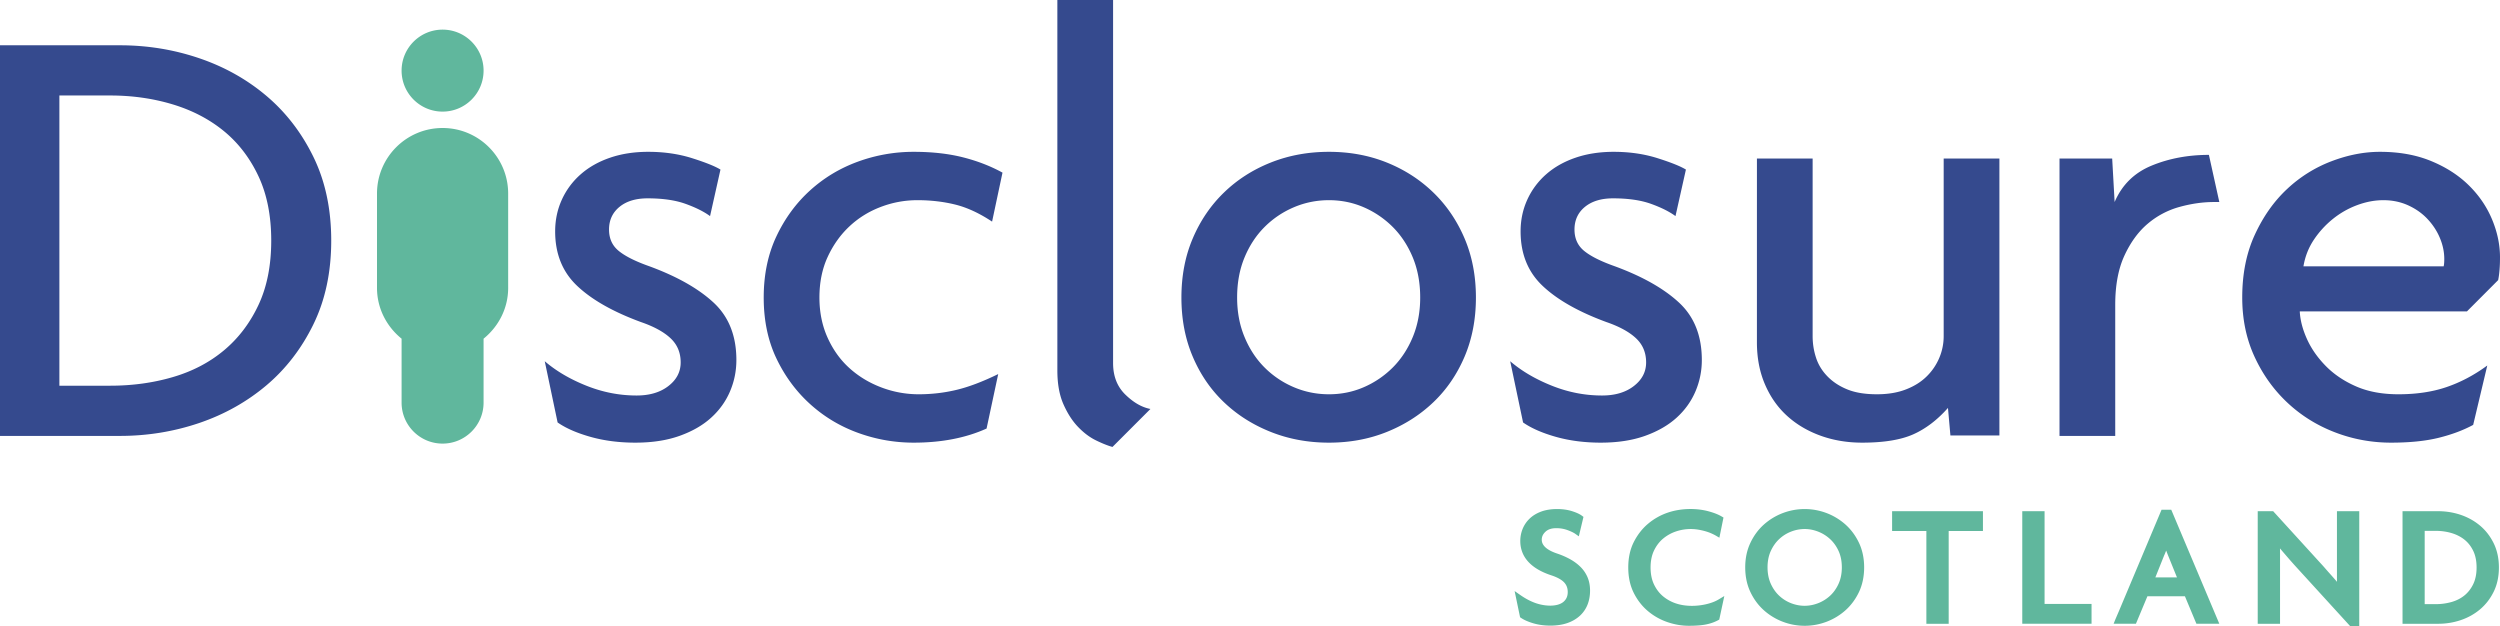 <svg xmlns="http://www.w3.org/2000/svg" viewBox="0 0 679.267 170.12" height="170.12" width="679.267"><path d="M70.2 47.823c-2.325-4.934-5.463-9.01-9.396-12.227-3.939-3.216-8.568-5.628-13.89-7.237-5.325-1.607-10.983-2.412-16.97-2.412H16.136v78.851h13.808c5.987 0 11.645-.771 16.97-2.33 5.322-1.548 9.951-3.959 13.89-7.235 3.933-3.271 7.07-7.373 9.397-12.312 2.33-4.932 3.495-10.784 3.495-17.547 0-6.765-1.165-12.615-3.495-17.551zM85.175 88.08c-3.217 6.601-7.487 12.145-12.811 16.64-5.323 4.485-11.423 7.9-18.296 10.232-6.878 2.323-14.033 3.488-21.462 3.488H0V12.305h32.605c7.43 0 14.584 1.164 21.462 3.494 6.873 2.328 12.973 5.738 18.296 10.23 5.324 4.494 9.594 10.039 12.811 16.636 3.216 6.601 4.824 14.168 4.824 22.71 0 8.54-1.608 16.105-4.824 22.705M198.335 106.381c-1.166 2.714-2.887 5.103-5.158 7.149-2.273 2.055-5.13 3.688-8.568 4.91-3.437 1.218-7.43 1.832-11.976 1.832-4.437 0-8.514-.532-12.226-1.583-3.718-1.052-6.684-2.358-8.902-3.906l-3.494-16.636c3.105 2.666 6.877 4.882 11.314 6.651 4.435 1.776 8.98 2.663 13.64 2.663 3.548 0 6.431-.856 8.65-2.581 2.22-1.715 3.328-3.85 3.328-6.403 0-2.66-.915-4.85-2.747-6.569-1.827-1.719-4.519-3.192-8.065-4.41-7.544-2.773-13.311-6.04-17.302-9.814-3.992-3.768-5.989-8.706-5.989-14.807 0-3.102.61-5.987 1.83-8.65a20.347 20.347 0 0 1 5.157-6.905c2.217-1.937 4.878-3.434 7.986-4.488 3.103-1.055 6.54-1.582 10.311-1.582 4.327 0 8.32.582 11.979 1.747 3.66 1.163 6.21 2.19 7.653 3.077l-2.83 12.642c-1.663-1.22-3.882-2.329-6.651-3.327-2.775-1-6.214-1.498-10.316-1.498-3.216 0-5.767.78-7.654 2.33-1.884 1.554-2.826 3.605-2.826 6.154 0 2.442.885 4.385 2.661 5.823 1.772 1.442 4.547 2.83 8.32 4.157 7.54 2.777 13.361 6.08 17.467 9.9 4.101 3.828 6.154 9.01 6.154 15.56 0 2.996-.581 5.848-1.746 8.564M269.556 60.215c-3.439-2.281-6.765-3.823-9.981-4.624-3.216-.796-6.655-1.2-10.315-1.2-3.437 0-6.765.618-9.98 1.846-3.219 1.226-6.047 2.985-8.484 5.273-2.44 2.288-4.41 5.051-5.907 8.287-1.494 3.234-2.245 6.92-2.245 11.046 0 4.02.75 7.679 2.245 10.968 1.496 3.295 3.494 6.053 5.991 8.284 2.493 2.235 5.376 3.964 8.65 5.194a28.458 28.458 0 0 0 10.063 1.838c3.548 0 6.987-.4 10.316-1.202 3.327-.796 7.095-2.228 11.311-4.287l-3.163 14.803c-5.656 2.553-12.253 3.831-19.794 3.831-5.214 0-10.259-.89-15.138-2.666-4.882-1.772-9.22-4.381-13.016-7.819-3.793-3.434-6.846-7.567-9.149-12.39-2.303-4.822-3.455-10.34-3.455-16.554 0-6.206 1.152-11.755 3.455-16.633 2.303-4.88 5.356-9.039 9.15-12.477 3.795-3.44 8.133-6.044 13.015-7.82a44.009 44.009 0 0 1 15.138-2.661c4.992 0 9.453.499 13.392 1.497 3.936.998 7.512 2.386 10.73 4.158l-2.829 13.308M302.268 121.437c-1.225-.337-2.695-.916-4.413-1.75-1.719-.828-3.355-2.05-4.908-3.661-1.552-1.605-2.883-3.658-3.988-6.154-1.111-2.493-1.668-5.571-1.668-9.232V-.004h15.141v98.645c0 3.548 1.107 6.41 3.327 8.565 2.218 2.166 4.492 3.472 6.821 3.912l-10.312 10.319M383.87 69.964c-1.345-3.236-3.158-6-5.443-8.288a25.384 25.384 0 0 0-7.879-5.358c-2.952-1.282-6.112-1.926-9.463-1.926-3.342 0-6.528.644-9.542 1.926a25.006 25.006 0 0 0-7.952 5.358c-2.292 2.288-4.107 5.052-5.446 8.288-1.344 3.237-2.01 6.866-2.01 10.88 0 3.906.666 7.479 2.01 10.712 1.339 3.245 3.154 6.003 5.446 8.294a24.95 24.95 0 0 0 7.952 5.354c3.014 1.284 6.2 1.923 9.542 1.923 3.351 0 6.511-.639 9.463-1.923a25.326 25.326 0 0 0 7.879-5.354c2.285-2.291 4.098-5.05 5.442-8.294 1.335-3.233 2.008-6.806 2.008-10.713 0-4.013-.673-7.642-2.008-10.879zm14.067 26.933c-2.056 4.826-4.881 8.956-8.485 12.393-3.607 3.44-7.815 6.128-12.643 8.067-4.82 1.942-10.064 2.915-15.724 2.915-5.652 0-10.921-.973-15.801-2.915-4.883-1.939-9.121-4.627-12.723-8.067-3.609-3.437-6.436-7.567-8.486-12.393-2.054-4.828-3.076-10.173-3.076-16.054 0-5.873 1.022-11.229 3.076-16.053 2.05-4.823 4.877-8.983 8.486-12.476 3.602-3.493 7.84-6.21 12.723-8.152 4.88-1.939 10.15-2.91 15.801-2.91 5.66 0 10.904.971 15.724 2.91 4.828 1.942 9.036 4.66 12.643 8.152 3.604 3.493 6.43 7.653 8.485 12.476 2.048 4.824 3.08 10.18 3.08 16.053 0 5.88-1.032 11.226-3.08 16.054M460.652 106.381c-1.161 2.714-2.884 5.103-5.153 7.149-2.279 2.055-5.135 3.688-8.568 4.91-3.444 1.218-7.438 1.832-11.982 1.832-4.434 0-8.509-.532-12.228-1.583-3.714-1.052-6.682-2.358-8.894-3.906l-3.498-16.636c3.107 2.666 6.878 4.882 11.316 6.651 4.432 1.776 8.976 2.663 13.638 2.663 3.549 0 6.432-.856 8.652-2.581 2.218-1.715 3.326-3.85 3.326-6.403 0-2.66-.913-4.85-2.749-6.569-1.825-1.719-4.519-3.192-8.064-4.41-7.541-2.773-13.31-6.04-17.299-9.814-3.994-3.768-5.993-8.706-5.993-14.807 0-3.102.61-5.987 1.832-8.65a20.407 20.407 0 0 1 5.159-6.905c2.216-1.937 4.876-3.434 7.982-4.488 3.103-1.055 6.544-1.582 10.318-1.582 4.322 0 8.314.582 11.974 1.747 3.662 1.163 6.207 2.19 7.652 3.077l-2.833 12.642c-1.655-1.22-3.877-2.329-6.647-3.327-2.777-1-6.213-1.498-10.313-1.498-3.224 0-5.77.78-7.659 2.33-1.885 1.554-2.822 3.605-2.822 6.154 0 2.442.884 4.385 2.656 5.823 1.776 1.442 4.552 2.83 8.322 4.157 7.54 2.777 13.36 6.08 17.464 9.9 4.108 3.828 6.156 9.01 6.156 15.56a21.51 21.51 0 0 1-1.745 8.564M529.94 118.321l-.664-7.486c-2.887 3.261-6.023 5.65-9.4 7.162-3.387 1.513-8.015 2.275-13.895 2.275-4.104 0-7.904-.642-11.39-1.917-3.495-1.271-6.52-3.075-9.07-5.401-2.553-2.332-4.545-5.185-5.986-8.568-1.448-3.387-2.166-7.18-2.166-11.398V43.083h15.136v48.283c0 1.99.307 3.929.918 5.805.606 1.882 1.633 3.573 3.077 5.062 1.443 1.495 3.243 2.688 5.405 3.566 2.166.89 4.855 1.328 8.068 1.328 2.996 0 5.628-.437 7.907-1.328 2.267-.878 4.159-2.071 5.65-3.566a15.291 15.291 0 0 0 3.413-5.062 15.093 15.093 0 0 0 1.168-5.805V43.083h15.14v75.238H529.94M601.505 54.892c-2.993 0-6.104.446-9.313 1.33a22.568 22.568 0 0 0-8.653 4.576c-2.55 2.162-4.655 5.05-6.318 8.65-1.665 3.605-2.498 8.069-2.498 13.389v35.603h-15.139V43.083h14.31l.663 11.81c1.999-4.66 5.352-7.958 10.067-9.897 4.712-1.942 9.9-2.913 15.55-2.913l2.83 12.81h-1.499M662.955 64.71c-.778-1.886-1.895-3.605-3.343-5.159-1.445-1.552-3.201-2.801-5.263-3.744-2.065-.943-4.314-1.415-6.768-1.415-2.338 0-4.705.447-7.1 1.333a23.557 23.557 0 0 0-6.597 3.743 25.154 25.154 0 0 0-5.181 5.656c-1.446 2.161-2.394 4.574-2.84 7.233h38.096c.11-.437.168-1.105.168-1.993 0-1.884-.391-3.77-1.172-5.655zm15.816 11.393l-8.491 8.512h-45.415c.114 2.332.748 4.806 1.916 7.422 1.164 2.613 2.856 5.058 5.078 7.335 2.218 2.281 4.964 4.148 8.241 5.587 3.273 1.448 7.132 2.168 11.57 2.168 4.883 0 9.235-.648 13.066-1.954 3.825-1.304 7.521-3.252 11.075-5.864l-3.831 16.135c-2.663 1.445-5.767 2.612-9.317 3.494-3.554.884-7.88 1.334-12.986 1.334-5.328 0-10.437-.947-15.316-2.833-4.878-1.882-9.182-4.57-12.896-8.067-3.717-3.495-6.688-7.65-8.905-12.475-2.223-4.828-3.33-10.173-3.33-16.054 0-6.427 1.134-12.113 3.413-17.05 2.269-4.933 5.181-9.066 8.732-12.393a36.614 36.614 0 0 1 12.058-7.572c4.492-1.715 8.899-2.576 13.224-2.576 5.212 0 9.843.834 13.887 2.502 4.055 1.67 7.463 3.862 10.233 6.585 2.774 2.726 4.883 5.811 6.324 9.258 1.442 3.445 2.166 6.893 2.166 10.342 0 2.444-.167 4.502-.496 6.164" fill="#354a8e"/><path d="M131.39 19.19c0 6.149-4.987 11.135-11.136 11.135-6.152 0-11.139-4.986-11.139-11.136 0-6.149 4.987-11.138 11.139-11.138 6.15 0 11.137 4.989 11.137 11.138M120.254 34.78c-9.84 0-17.82 7.979-17.82 17.82v25.612c0 5.6 2.637 10.536 6.681 13.81v17.375c0 6.144 4.987 11.133 11.139 11.133 6.15 0 11.137-4.99 11.137-11.133V92.022c4.042-3.274 6.681-8.21 6.681-13.81V52.6c0-9.841-7.978-17.82-17.818-17.82M429.453 154.053c-.782-.786-1.736-1.494-2.832-2.109a21.306 21.306 0 0 0-3.585-1.557c-2.739-.928-4.13-2.188-4.13-3.734 0-.835.33-1.545 1.014-2.18.692-.649 1.655-.964 2.936-.964 1.077 0 2.096.176 3.027.515.95.353 1.668.693 2.126 1.017l.97.683 1.262-5.279-.421-.317c-.599-.447-1.477-.856-2.69-1.243-2.475-.79-6.029-.779-8.415.128-1.244.467-2.299 1.115-3.132 1.922a8.045 8.045 0 0 0-1.89 2.81 8.762 8.762 0 0 0-.622 3.226c0 2.197.742 4.117 2.206 5.701 1.414 1.532 3.506 2.76 6.223 3.648 1.61.53 2.783 1.177 3.488 1.92.657.701.979 1.561.979 2.628 0 1.124-.382 1.992-1.162 2.655-1.652 1.395-4.973 1.25-7.585.333-1.345-.472-2.695-1.184-4.02-2.103l-1.663-1.159 1.48 7.114.27.183c.822.564 1.952 1.057 3.356 1.47 1.401.412 2.944.623 4.589.623 1.719 0 3.259-.23 4.577-.678 1.342-.458 2.487-1.12 3.412-1.96a8.185 8.185 0 0 0 2.115-3.043c.46-1.146.693-2.443.693-3.844 0-1.312-.226-2.515-.673-3.582a8.756 8.756 0 0 0-1.903-2.824M463.752 164.127c-2.32.572-5.552.786-8.423-.183a10.798 10.798 0 0 1-3.492-1.945c-1.006-.844-1.829-1.927-2.442-3.224-.614-1.296-.922-2.839-.922-4.583 0-1.776.318-3.33.944-4.62.624-1.297 1.455-2.383 2.468-3.23a10.804 10.804 0 0 1 3.488-1.946 12.52 12.52 0 0 1 6.03-.49c.684.117 1.329.26 1.94.434.598.17 1.136.361 1.621.576.48.214.893.419 1.233.616l.972.568 1.112-5.482-.497-.291c-.944-.555-2.13-1.02-3.63-1.42-2.822-.762-7.066-.977-11.073.4a16.56 16.56 0 0 0-5.272 2.984c-1.574 1.318-2.877 2.984-3.878 4.951-1.011 1.983-1.52 4.325-1.52 6.95 0 2.6.5 4.92 1.492 6.9.982 1.964 2.281 3.632 3.862 4.957a16.487 16.487 0 0 0 5.294 2.985c1.94.66 3.885.996 5.778.996 1.95 0 3.48-.118 4.679-.358 1.208-.238 2.315-.623 3.285-1.145l.331-.176 1.376-6.405-1.592.955c-.835.502-1.899.916-3.164 1.226M500.439 154.148c0 1.661-.296 3.16-.883 4.457-.588 1.3-1.372 2.406-2.328 3.28a10.267 10.267 0 0 1-3.268 2.021c-2.432.931-4.907.912-7.277 0a9.957 9.957 0 0 1-3.236-2.018c-.944-.872-1.722-1.976-2.314-3.283-.584-1.297-.881-2.796-.881-4.457s.297-3.153.881-4.435c.59-1.295 1.37-2.389 2.314-3.265a10.013 10.013 0 0 1 3.236-2.018 10.196 10.196 0 0 1 3.664-.694c1.197 0 2.412.232 3.613.694a10.258 10.258 0 0 1 3.268 2.025c.956.874 1.74 1.97 2.328 3.255.587 1.285.883 2.777.883 4.438zm1.004-11.614a16.548 16.548 0 0 0-5.156-3.13 16.723 16.723 0 0 0-11.883 0 16.578 16.578 0 0 0-5.156 3.13c-1.515 1.355-2.748 3.034-3.66 4.98-.93 1.957-1.399 4.189-1.399 6.634 0 2.475.47 4.721 1.395 6.68.916 1.945 2.15 3.623 3.664 4.978a16.562 16.562 0 0 0 5.156 3.13 16.769 16.769 0 0 0 5.943 1.094c2.028 0 4.022-.37 5.94-1.094a16.562 16.562 0 0 0 5.156-3.13c1.51-1.353 2.744-3.027 3.668-4.978.921-1.959 1.389-4.21 1.389-6.68 0-2.443-.468-4.677-1.39-6.635-.923-1.952-2.157-3.626-3.667-4.98M514.097 144.28h9.311v25.204h6.063V144.28h9.309v-5.38h-24.683v5.38M568.287 164.099v5.38h-18.823v-30.588h6.06v25.208h12.763M634.965 156.78c0 .44.004.875.014 1.305l-.067-.079a110.916 110.916 0 0 0-1.624-1.857 114.786 114.786 0 0 1-1.576-1.784 56.08 56.08 0 0 0-1.421-1.577L617.635 138.9h-4.196v30.584h6.061v-18.79c0-.55-.005-1.11-.017-1.686.594.696 1.214 1.42 1.862 2.168a153.66 153.66 0 0 0 3.416 3.83l13.791 15.114h2.473V138.9h-6.06v17.88M658.804 144.234h2.961c1.546 0 3.028.213 4.402.625 1.342.406 2.526 1.024 3.514 1.83.978.8 1.766 1.824 2.346 3.058.582 1.232.878 2.726.878 4.445 0 1.719-.296 3.217-.878 4.448-.58 1.23-1.368 2.27-2.348 3.084-.992.823-2.17 1.433-3.507 1.823a15.78 15.78 0 0 1-4.407.605h-2.961zm18.763 3.405c-.926-1.895-2.17-3.514-3.702-4.804-1.524-1.284-3.293-2.272-5.256-2.94a19.045 19.045 0 0 0-6.116-.995h-9.709v30.584h9.71c2.107 0 4.163-.333 6.115-.995 1.97-.667 3.736-1.655 5.256-2.94 1.532-1.294 2.78-2.91 3.702-4.803.929-1.907 1.401-4.111 1.401-6.554 0-2.443-.472-4.645-1.401-6.553M585.628 156.877l2.387-5.965c.192-.384.356-.837.546-1.319.194.482.356.935.518 1.32l2.417 5.964zm4.319-18.373h-2.64l-11.508 27.367-1.066 2.48-.449 1.129h6.059l3.126-7.479h10.187l3.124 7.479h6.224l-13.057-30.976" fill="#60b79d"/></svg>
